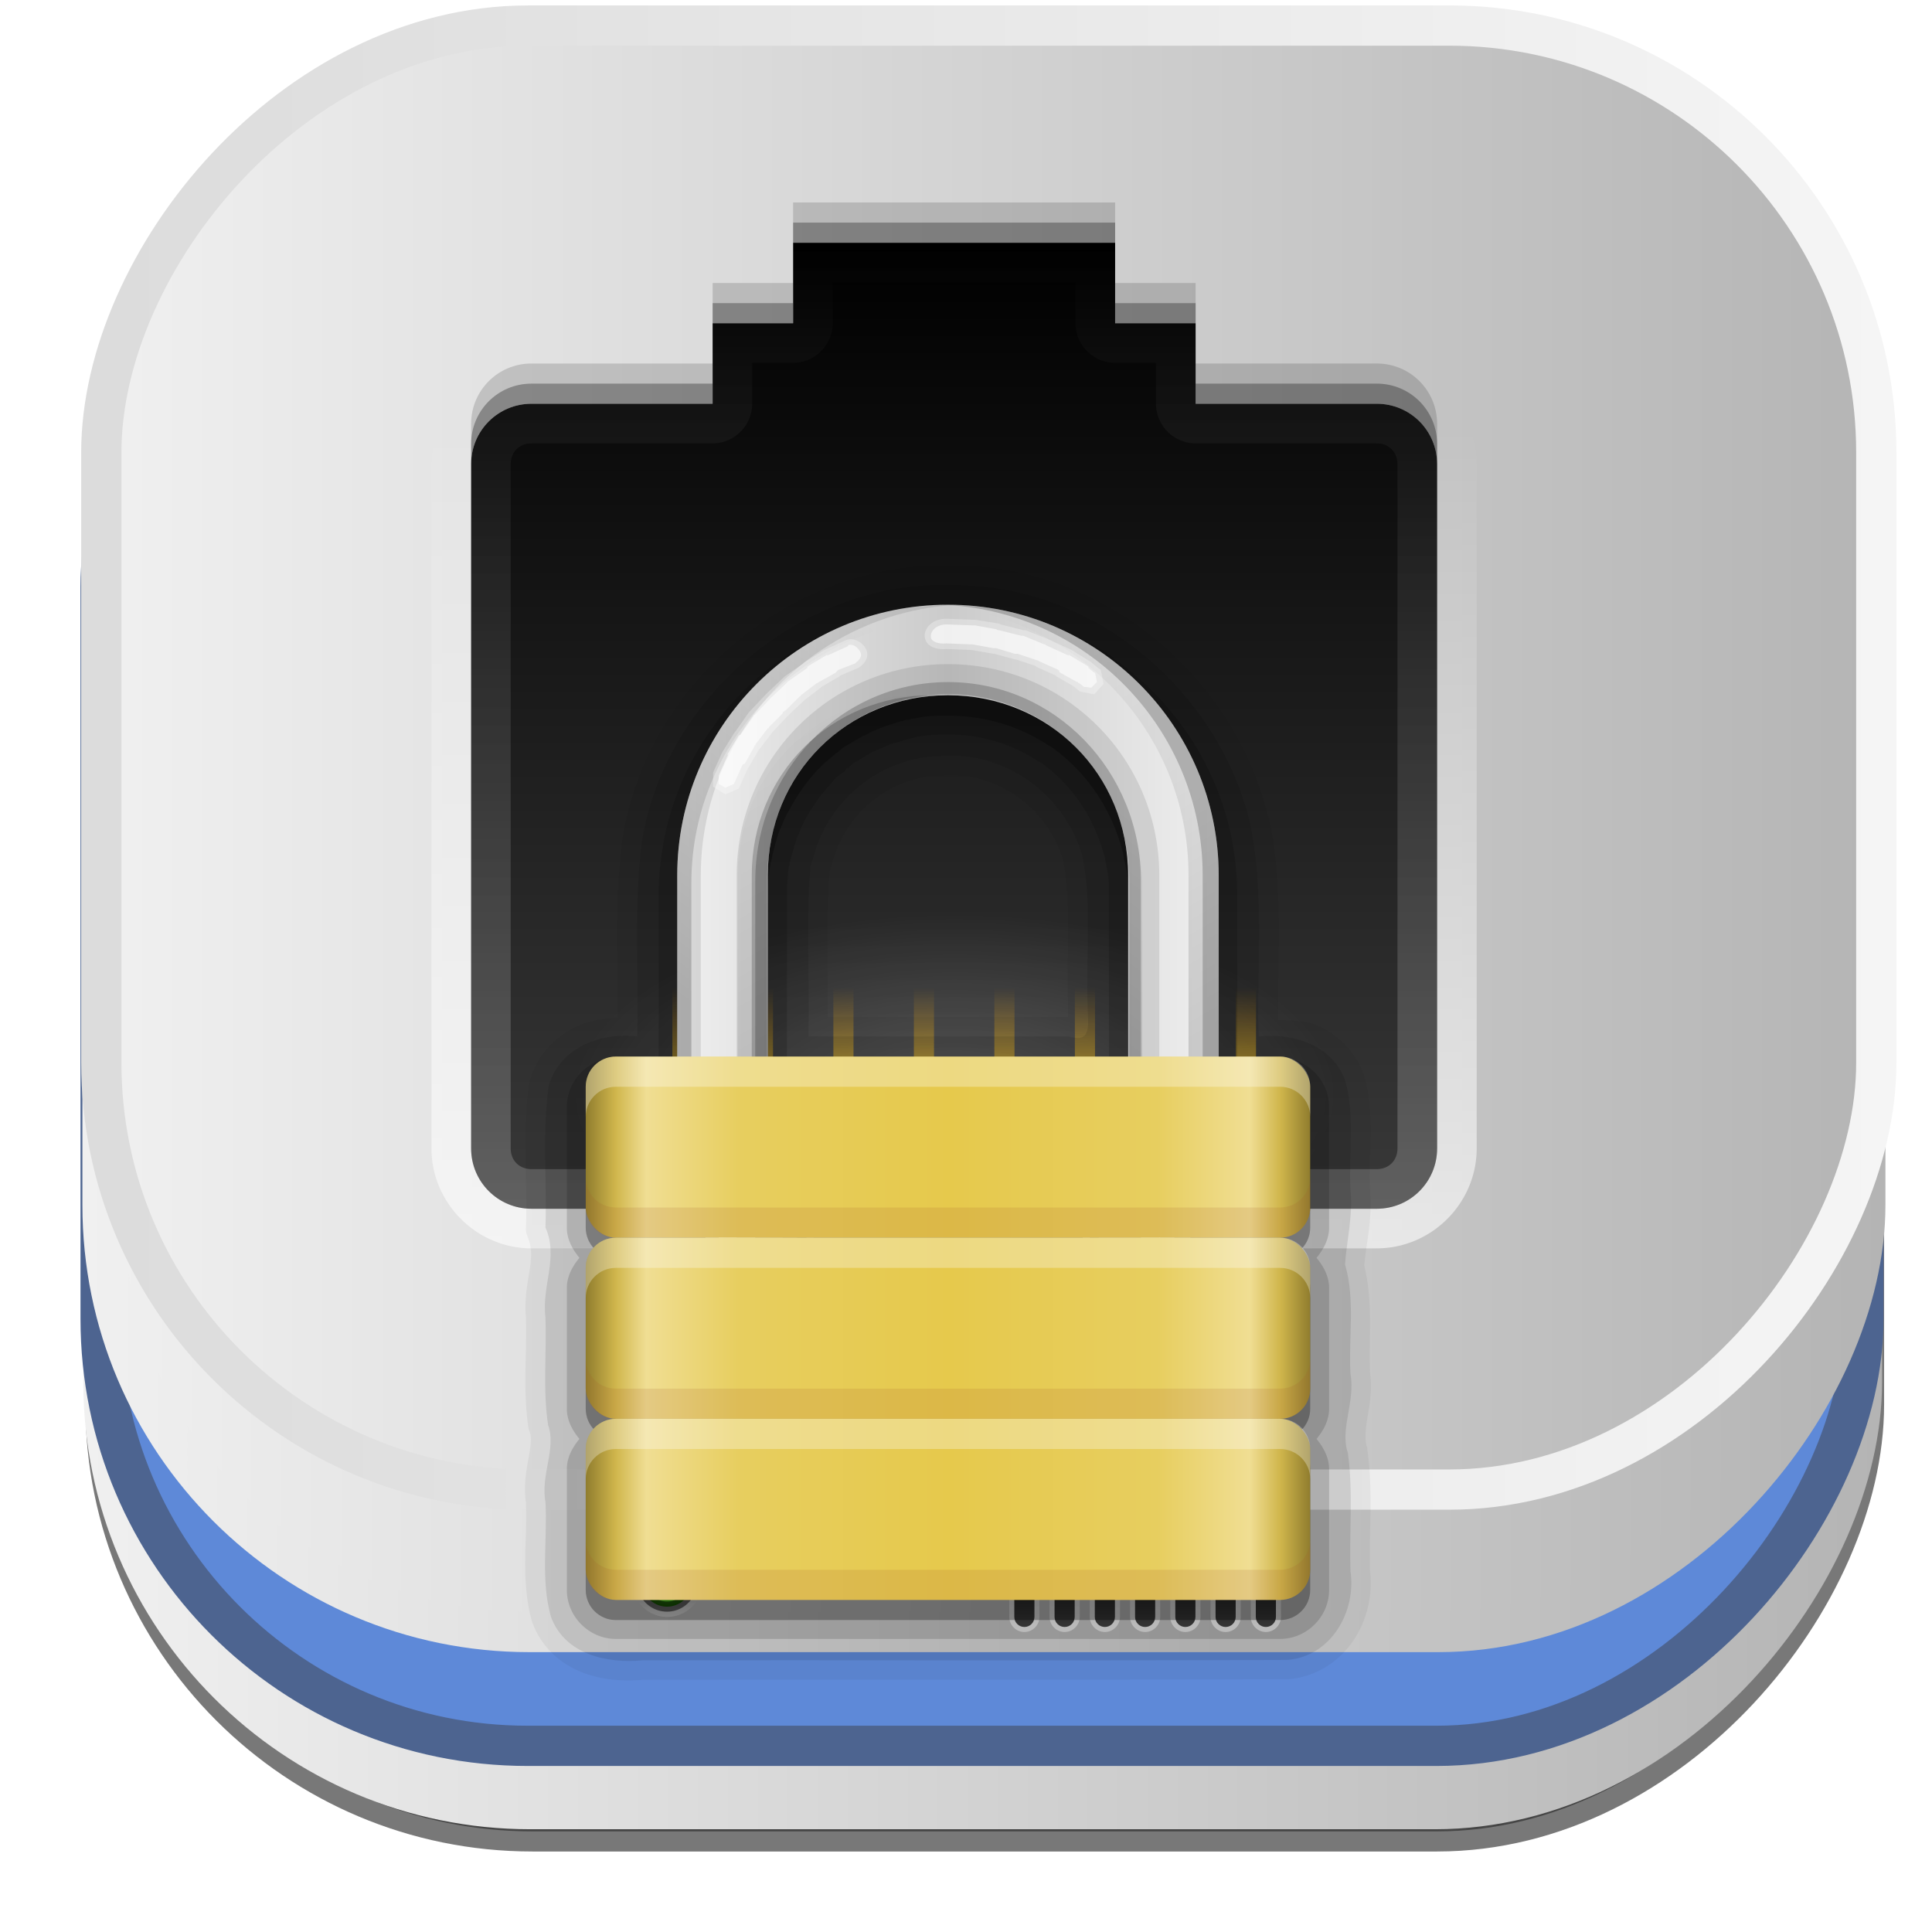 <?xml version="1.0" encoding="UTF-8" standalone="no"?>
<!-- Created with Inkscape (http://www.inkscape.org/) -->
<svg id="svg4511" xmlns:rdf="http://www.w3.org/1999/02/22-rdf-syntax-ns#" xmlns="http://www.w3.org/2000/svg" height="48px" width="48px" version="1.1" xmlns:cc="http://creativecommons.org/ns#" xmlns:xlink="http://www.w3.org/1999/xlink" xmlns:dc="http://purl.org/dc/elements/1.1/">
 <defs id="defs4513">
  <filter id="filter3174" color-interpolation-filters="sRGB">
   <feGaussianBlur id="feGaussianBlur3176" stdDeviation="1.71"/>
  </filter>
  <linearGradient id="linearGradient3254" y2="7.016" gradientUnits="userSpaceOnUse" x2="45.448" gradientTransform="matrix(1.006 0 0 .994 -175.86 -30.712)" y1="92.54" x1="45.448">
   <stop id="stop3750" offset="0"/>
   <stop id="stop3752" style="stop-opacity:.588" offset="1"/>
  </linearGradient>
  <filter id="filter3174-7" color-interpolation-filters="sRGB">
   <feGaussianBlur id="feGaussianBlur3176-58" stdDeviation="1.71"/>
  </filter>
  <linearGradient id="linearGradient8374" y2="7.016" gradientUnits="userSpaceOnUse" x2="45.448" gradientTransform="matrix(1.006 0 0 .994 108.29 -24.643)" y1="92.54" x1="45.448">
   <stop id="stop3750-50" offset="0"/>
   <stop id="stop3752-42" style="stop-opacity:.588" offset="1"/>
  </linearGradient>
  <filter id="filter3174-41" color-interpolation-filters="sRGB">
   <feGaussianBlur id="feGaussianBlur3176-9" stdDeviation="1.71"/>
  </filter>
  <linearGradient id="ButtonShadow-6" x1="45.448" gradientUnits="userSpaceOnUse" y1="92.54" gradientTransform="scale(1.006 .994)" x2="45.448" y2="7.016">
   <stop id="stop3750-9" offset="0"/>
   <stop id="stop3752-33" style="stop-opacity:.588" offset="1"/>
  </linearGradient>
  <filter id="filter3174-57" color-interpolation-filters="sRGB">
   <feGaussianBlur id="feGaussianBlur3176-42" stdDeviation="1.71"/>
  </filter>
  <filter id="filter3174-76" color-interpolation-filters="sRGB">
   <feGaussianBlur id="feGaussianBlur3176-51" stdDeviation="1.71"/>
  </filter>
  <filter id="filter3174-3" color-interpolation-filters="sRGB">
   <feGaussianBlur id="feGaussianBlur3176-47" stdDeviation="1.71"/>
  </filter>
  <filter id="filter3174-65" color-interpolation-filters="sRGB">
   <feGaussianBlur id="feGaussianBlur3176-0" stdDeviation="1.71"/>
  </filter>
  <linearGradient id="linearGradient10968" y2="7.016" gradientUnits="userSpaceOnUse" x2="45.448" gradientTransform="matrix(1.006 0 0 .994 88.061 -64.071)" y1="92.54" x1="45.448">
   <stop id="stop3750-53" offset="0"/>
   <stop id="stop3752-85" style="stop-opacity:.588" offset="1"/>
  </linearGradient>
  <filter id="filter3174-34" color-interpolation-filters="sRGB">
   <feGaussianBlur id="feGaussianBlur3176-01" stdDeviation="1.71"/>
  </filter>
  <linearGradient id="linearGradient4603" y2="7.016" gradientUnits="userSpaceOnUse" x2="45.448" gradientTransform="matrix(1.006 0 0 .994 -25.979 57.897)" y1="92.54" x1="45.448">
   <stop id="stop3750-96" offset="0"/>
   <stop id="stop3752-39" style="stop-opacity:.588" offset="1"/>
  </linearGradient>
  <filter id="filter3174-2" color-interpolation-filters="sRGB">
   <feGaussianBlur id="feGaussianBlur3176-44" stdDeviation="1.71"/>
  </filter>
  <filter id="filter4180-8" height="3.83" width="1.229" color-interpolation-filters="sRGB" y="-1.415" x="-.114">
   <feGaussianBlur id="feGaussianBlur4182-1" stdDeviation="3.537"/>
  </filter>
  <radialGradient id="radialGradient4138-7" cx="48" gradientUnits="userSpaceOnUse" cy="84" r="30" gradientTransform="matrix(1.067 0 0 .067 -3.2 77.4)">
   <stop id="stop3315-1" style="stop-color:#4dbeff" offset="0"/>
   <stop id="stop4186-5" style="stop-color:#1379ff;stop-opacity:.65" offset=".672"/>
   <stop id="stop3317-6" style="stop-color:#06f;stop-opacity:0" offset="1"/>
  </radialGradient>
  <filter id="filter3174-1" color-interpolation-filters="sRGB">
   <feGaussianBlur id="feGaussianBlur3176-512" stdDeviation="1.71"/>
  </filter>
  <filter id="filter4180-5" height="3.83" width="1.229" color-interpolation-filters="sRGB" y="-1.415" x="-.114">
   <feGaussianBlur id="feGaussianBlur4182-16" stdDeviation="3.537"/>
  </filter>
  <filter id="filter3174-10" color-interpolation-filters="sRGB">
   <feGaussianBlur id="feGaussianBlur3176-017" stdDeviation="1.71"/>
  </filter>
  <filter id="filter3174-93" color-interpolation-filters="sRGB">
   <feGaussianBlur id="feGaussianBlur3176-3" stdDeviation="1.71"/>
  </filter>
  <filter id="filter4180-7" height="3.83" width="1.229" color-interpolation-filters="sRGB" y="-1.415" x="-.114">
   <feGaussianBlur id="feGaussianBlur4182-6" stdDeviation="3.537"/>
  </filter>
  <filter id="filter3174-19" color-interpolation-filters="sRGB">
   <feGaussianBlur id="feGaussianBlur3176-19" stdDeviation="1.71"/>
  </filter>
  <linearGradient id="linearGradient3908" x1="5" gradientUnits="userSpaceOnUse" y1="64" gradientTransform="matrix(-.527 .527 -.527 -.527 123.49 79)" x2="123" y2="64">
   <stop id="stop3249" style="stop-color:#fff;stop-opacity:0" offset="0"/>
   <stop id="stop3255" style="stop-color:#ffdc4f;stop-opacity:0" offset="0.3"/>
   <stop id="stop3295" style="stop-color:#f685af;stop-opacity:.439" offset=".5"/>
   <stop id="stop3257" style="stop-color:#ffdc4f;stop-opacity:0" offset="0.7"/>
   <stop id="stop3253" style="stop-color:#fff;stop-opacity:0" offset="1"/>
  </linearGradient>
  <filter id="filter3174-31" color-interpolation-filters="sRGB">
   <feGaussianBlur id="feGaussianBlur3176-76" stdDeviation="1.71"/>
  </filter>
  <linearGradient id="linearGradient13399" x1="69.649" xlink:href="#ButtonShadow-6" gradientUnits="userSpaceOnUse" y1="89.131" gradientTransform="matrix(1.866 0 0 2.224 160.55 -78.137)" x2="69.016" y2="34.714"/>
  <filter id="filter3222" color-interpolation-filters="sRGB">
   <feGaussianBlur id="feGaussianBlur3224" stdDeviation="1.276"/>
  </filter>
  <radialGradient id="radialGradient2924" cx="59.894" gradientUnits="userSpaceOnUse" cy="61.922" r="33.714" gradientTransform="matrix(1 0 0 .838 0 10.06)">
   <stop id="stop3344" style="stop-opacity:0" offset="0"/>
   <stop id="stop3350" style="stop-opacity:0" offset="0.85"/>
   <stop id="stop2810" style="stop-opacity:.656" offset="1"/>
  </radialGradient>
  <linearGradient id="linearGradient2926" x1="26.18" gradientUnits="userSpaceOnUse" y1="61.922" x2="93.608" y2="61.922">
   <stop id="stop3332" style="stop-color:#fff;stop-opacity:.203" offset="0"/>
   <stop id="stop3334" style="stop-color:#fff;stop-opacity:.68" offset="1"/>
  </linearGradient>
  <linearGradient id="linearGradient2928" x1="25.22" gradientUnits="userSpaceOnUse" y1="61.922" x2="94.568" y2="61.922">
   <stop id="stop3364" style="stop-color:#4d4d4d" offset="0"/>
   <stop id="stop3366" style="stop-color:#fff" offset="1"/>
  </linearGradient>
  <linearGradient id="linearGradient13393" x1="73.016" gradientUnits="userSpaceOnUse" y1="89.131" gradientTransform="matrix(1.346 0 0 1.617 -24.621 -21.393)" x2="73.016" y2="34.607">
   <stop id="stop2788" style="stop-color:#d5aed1" offset="0"/>
   <stop id="stop2790" style="stop-color:#f9ecd2" offset="1"/>
  </linearGradient>
  <linearGradient id="linearGradient13390" x1="5" gradientUnits="userSpaceOnUse" y1="64" gradientTransform="matrix(.527 .527 -.527 .527 56 11.506)" x2="123" y2="64">
   <stop id="stop3235" style="stop-color:#fff;stop-opacity:0" offset="0"/>
   <stop id="stop3297" style="stop-color:#fff;stop-opacity:0" offset="0.3"/>
   <stop id="stop3241" style="stop-color:#fff" offset=".5"/>
   <stop id="stop3299" style="stop-color:#fff;stop-opacity:0" offset="0.7"/>
   <stop id="stop3237" style="stop-color:#fff;stop-opacity:0" offset="1"/>
  </linearGradient>
  <linearGradient id="linearGradient13387" x1="5" xlink:href="#linearGradient3265" gradientUnits="userSpaceOnUse" y1="64" gradientTransform="matrix(-.386 .638 -.638 -.386 121.54 62.873)" x2="123" y2="64"/>
  <linearGradient id="linearGradient3265">
   <stop id="stop3267" style="stop-color:#fff;stop-opacity:0" offset="0"/>
   <stop id="stop3269" style="stop-color:#add8e4;stop-opacity:0" offset="0.35"/>
   <stop id="stop3271" style="stop-color:#a3d2e0;stop-opacity:.451" offset=".5"/>
   <stop id="stop3273" style="stop-color:#add8e4;stop-opacity:0" offset="0.65"/>
   <stop id="stop3882" style="stop-color:#fff;stop-opacity:0" offset="1"/>
  </linearGradient>
  <linearGradient id="linearGradient13384" x1="5" xlink:href="#linearGradient3265" gradientUnits="userSpaceOnUse" y1="64" gradientTransform="matrix(-.653 .36 -.36 -.653 120.82 97.803)" x2="123" y2="64"/>
  <linearGradient id="linearGradient13921" x1="50.875" gradientUnits="userSpaceOnUse" y1="34.75" x2="50.875" y2="79.819">
   <stop id="stop13372" style="stop-color:#fff" offset="0"/>
   <stop id="stop13374" style="stop-color:#fff;stop-opacity:0" offset="1"/>
  </linearGradient>
  <linearGradient id="linearGradient12520" y2="7.016" xlink:href="#ButtonShadow-6" gradientUnits="userSpaceOnUse" x2="45.448" gradientTransform="scale(1.006 .994)" y1="92.54" x1="45.448"/>
  <filter id="filter3174-71" color-interpolation-filters="sRGB">
   <feGaussianBlur id="feGaussianBlur3176-2" stdDeviation="1.71"/>
  </filter>
  <linearGradient id="linearGradient6388" y2="61" xlink:href="#linearGradient4236-5" gradientUnits="userSpaceOnUse" y1="68" gradientTransform="matrix(.25 0 0 .5 23.635 -5.357)" x2="33" x1="33"/>
  <linearGradient id="linearGradient6386" y2="61" xlink:href="#linearGradient4236-5" gradientUnits="userSpaceOnUse" y1="68" gradientTransform="matrix(.25 0 0 .5 21.635 -5.357)" x2="33" x1="33"/>
  <linearGradient id="linearGradient6384" y2="61" xlink:href="#linearGradient4236-5" gradientUnits="userSpaceOnUse" y1="68" gradientTransform="matrix(.25 0 0 .5 19.635 -5.357)" x2="33" x1="33"/>
  <linearGradient id="linearGradient6382" y2="61" xlink:href="#linearGradient4236-5" gradientUnits="userSpaceOnUse" y1="68" gradientTransform="matrix(.25 0 0 .5 17.635 -5.357)" x2="33" x1="33"/>
  <linearGradient id="linearGradient6379" y2="61" xlink:href="#linearGradient4236-5" gradientUnits="userSpaceOnUse" y1="68" gradientTransform="matrix(.25 0 0 .5 15.635 -5.357)" x2="33" x1="33"/>
  <linearGradient id="linearGradient6377" y2="61" xlink:href="#linearGradient4236-5" gradientUnits="userSpaceOnUse" y1="68" gradientTransform="matrix(.25 0 0 .5 13.635 -5.357)" x2="33" x1="33"/>
  <linearGradient id="linearGradient6375" y2="61" xlink:href="#linearGradient4236-5" gradientUnits="userSpaceOnUse" y1="68" gradientTransform="matrix(.25 0 0 .5 11.635 -5.357)" x2="33" x1="33"/>
  <linearGradient id="linearGradient6373" y2="61" xlink:href="#linearGradient4236-5" gradientUnits="userSpaceOnUse" y1="68" gradientTransform="matrix(.25 0 0 .5 9.635 -5.357)" x2="33" x1="33"/>
  <radialGradient id="radialGradient6370" gradientUnits="userSpaceOnUse" xlink:href="#linearGradient4192-5" cx="48" cy="70" r="16" gradientTransform="matrix(.594 0 0 .281 -3.865 8.143)"/>
  <linearGradient id="linearGradient6368" y2="24" xlink:href="#linearGradient4192-5" gradientUnits="userSpaceOnUse" y1="72" gradientTransform="matrix(.5 0 0 .5 .635 -5.357)" x2="48" x1="48"/>
  <linearGradient id="linearGradient6366" y2="72" gradientUnits="userSpaceOnUse" y1="24" gradientTransform="matrix(.5 0 0 .5 .635 -5.357)" x2="48" x1="48">
   <stop id="stop4178-3" offset="0"/>
   <stop id="stop4180-5" style="stop-color:#393939" offset="1"/>
  </linearGradient>
  <linearGradient id="linearGradient6364" y2="32.988" xlink:href="#linearGradient4192-5" gradientUnits="userSpaceOnUse" y1="74" gradientTransform="matrix(.5 0 0 .5 .635 -5.357)" x2="53" x1="53"/>
  <linearGradient id="linearGradient4236-5">
   <stop id="stop4238-6" style="stop-color:#ffdf39" offset="0"/>
   <stop id="stop4240-4" style="stop-color:#eb9c00;stop-opacity:0" offset="1"/>
  </linearGradient>
  <linearGradient id="linearGradient4192-5">
   <stop id="stop4194-1" style="stop-color:#fff" offset="0"/>
   <stop id="stop4196-4" style="stop-color:#fff;stop-opacity:0" offset="1"/>
  </linearGradient>
  <filter id="filter3174-93-9" color-interpolation-filters="sRGB">
   <feGaussianBlur id="feGaussianBlur3176-3-4" stdDeviation="1.71"/>
  </filter>
  <filter id="filter3174-10-6" color-interpolation-filters="sRGB">
   <feGaussianBlur id="feGaussianBlur3176-017-1" stdDeviation="1.71"/>
  </filter>
  <filter id="filter4180-5-6" height="3.83" width="1.229" color-interpolation-filters="sRGB" y="-1.415" x="-.114">
   <feGaussianBlur id="feGaussianBlur4182-16-8" stdDeviation="3.537"/>
  </filter>
  <filter id="filter3174-1-9" color-interpolation-filters="sRGB">
   <feGaussianBlur id="feGaussianBlur3176-512-3" stdDeviation="1.71"/>
  </filter>
  <filter id="filter4180-8-0" height="3.83" width="1.229" color-interpolation-filters="sRGB" y="-1.415" x="-.114">
   <feGaussianBlur id="feGaussianBlur4182-1-9" stdDeviation="3.537"/>
  </filter>
  <linearGradient id="linearGradient4708-7" y2="88.011" gradientUnits="userSpaceOnUse" y1="80" gradientTransform="translate(-15.859 48.458)" x2="67.071" x1="67.071">
   <stop id="stop4227-5" offset="0"/>
   <stop id="stop4229-0" style="stop-color:#484848" offset="1"/>
  </linearGradient>
  <linearGradient id="linearGradient4706-3" y2="88.011" gradientUnits="userSpaceOnUse" y1="80" gradientTransform="matrix(1 0 0 -1 -15.859 216.46)" x2="67.071" x1="67.071">
   <stop id="stop3739-88-0" style="stop-color:#fff" offset="0"/>
   <stop id="stop3741-16-6" style="stop-color:#fff;stop-opacity:0" offset="1"/>
  </linearGradient>
  <radialGradient id="radialGradient4704-4" gradientUnits="userSpaceOnUse" cx="18.089" cy="85.062" r="2.089" gradientTransform="matrix(1 0 0 1.004 0 -.364)">
   <stop id="stop3368-6" style="stop-color:#c1ff97" offset="0"/>
   <stop id="stop3370-3" style="stop-color:#30c700" offset="1"/>
  </radialGradient>
  <linearGradient id="linearGradient4702-4" y2="85.062" gradientUnits="userSpaceOnUse" y1="85.062" x2="20.179" x1="16">
   <stop id="stop3378-7" style="stop-color:#767676" offset="0"/>
   <stop id="stop3380-8" style="stop-color:#fdfdfd" offset="1"/>
  </linearGradient>
  <filter id="filter3174-2-2" color-interpolation-filters="sRGB">
   <feGaussianBlur id="feGaussianBlur3176-44-8" stdDeviation="1.71"/>
  </filter>
  <filter id="filter3174-34-2" color-interpolation-filters="sRGB">
   <feGaussianBlur id="feGaussianBlur3176-01-7" stdDeviation="1.71"/>
  </filter>
  <linearGradient id="linearGradient11150" y2="-19.535" gradientUnits="userSpaceOnUse" y1="-19.535" x2="47.046" x1="2.755">
   <stop id="stop3599-9" style="stop-color:#dcdcdc" offset="0"/>
   <stop id="stop3601-0" style="stop-color:#f5f5f5" offset="1"/>
  </linearGradient>
  <linearGradient id="linearGradient11142" y2="-23.714" xlink:href="#linearGradient4327-0-52-3" gradientUnits="userSpaceOnUse" y1="-23.714" x2="46.689" x1="2"/>
  <linearGradient id="linearGradient11134" y2="-21.458" xlink:href="#linearGradient4327-0-52-3" gradientUnits="userSpaceOnUse" y1="-21.458" x2="46.773" x1="1.977"/>
  <linearGradient id="linearGradient11109" y2="-23.714" xlink:href="#linearGradient4327-0-52-3" gradientUnits="userSpaceOnUse" x2="46.689" gradientTransform="translate(.357 .623)" y1="-23.714" x1="2"/>
  <linearGradient id="linearGradient4327-0-52-3">
   <stop id="stop4329-1-2-6" style="stop-color:#f0f0f0" offset="0"/>
   <stop id="stop4331-2-89-5" style="stop-color:#b4b4b4" offset="1"/>
  </linearGradient>
  <linearGradient id="linearGradient11086" y2="-24.286" gradientUnits="userSpaceOnUse" y1="-24.286" gradientTransform="translate(.4)" x2="46.327" x1="1.53">
   <stop id="stop3226-6" style="stop-color:#4d6490" offset="0"/>
   <stop id="stop3228-7" style="stop-color:#4d6490" offset="1"/>
  </linearGradient>
  <linearGradient id="linearGradient11061" y2="-23.714" gradientUnits="userSpaceOnUse" x2="46.689" gradientTransform="translate(.037 -2.714)" y1="-23.714" x1="2">
   <stop id="stop4629-5" style="stop-color:#5e89d8" offset="0"/>
   <stop id="stop4633-9" style="stop-color:#5e89d8" offset="1"/>
  </linearGradient>
  <linearGradient id="linearGradient11027" y2="-23.714" xlink:href="#linearGradient4327-0-52-3" gradientUnits="userSpaceOnUse" x2="46.689" gradientTransform="translate(.084 .114)" y1="-23.714" x1="2"/>
  <linearGradient id="linearGradient10848" y2="-23.714" gradientUnits="userSpaceOnUse" y1="-23.714" x2="46.689" x1="2">
   <stop id="stop4329-2" style="stop-color:#f0f0f0" offset="0"/>
   <stop id="stop4331-88" style="stop-color:#b4b4b4" offset="1"/>
  </linearGradient>
  <filter id="filter3174-65-0" color-interpolation-filters="sRGB">
   <feGaussianBlur id="feGaussianBlur3176-0-0" stdDeviation="1.71"/>
  </filter>
  <filter id="filter3174-3-7" color-interpolation-filters="sRGB">
   <feGaussianBlur id="feGaussianBlur3176-47-7" stdDeviation="1.71"/>
  </filter>
  <filter id="filter3174-76-6" color-interpolation-filters="sRGB">
   <feGaussianBlur id="feGaussianBlur3176-51-7" stdDeviation="1.71"/>
  </filter>
  <filter id="filter3174-57-8" color-interpolation-filters="sRGB">
   <feGaussianBlur id="feGaussianBlur3176-42-9" stdDeviation="1.71"/>
  </filter>
  <filter id="filter3174-41-1" color-interpolation-filters="sRGB">
   <feGaussianBlur id="feGaussianBlur3176-9-9" stdDeviation="1.71"/>
  </filter>
  <filter id="filter3174-7-7" color-interpolation-filters="sRGB">
   <feGaussianBlur id="feGaussianBlur3176-58-9" stdDeviation="1.71"/>
  </filter>
  <filter id="filter3174-33" color-interpolation-filters="sRGB">
   <feGaussianBlur id="feGaussianBlur3176-6" stdDeviation="1.71"/>
  </filter>
  <linearGradient id="linearGradient3956-2">
   <stop id="stop3958" style="stop-color:#e6c94c" offset="0"/>
   <stop id="stop3966-0" style="stop-color:#e7ce5f" offset=".578"/>
   <stop id="stop3960-1" style="stop-color:#f0de93" offset=".833"/>
   <stop id="stop3962-1" style="stop-color:#d0b64c" offset=".917"/>
   <stop id="stop3964-25" style="stop-color:#907d2e" offset="1"/>
  </linearGradient>
  <filter id="filter4123" height="1.288" width="1.288" color-interpolation-filters="sRGB" y="-0.144" x="-0.144">
   <feGaussianBlur id="feGaussianBlur4125" stdDeviation="3.96"/>
  </filter>
  <linearGradient id="linearGradient2885-3" x1="48" gradientUnits="userSpaceOnUse" y1="20.221" x2="48" y2="138.66">
   <stop id="stop3739-73-7" style="stop-color:#fff" offset="0"/>
   <stop id="stop3741-6-5" style="stop-color:#fff;stop-opacity:0" offset="1"/>
  </linearGradient>
  <clipPath id="clipPath3613-4">
   <rect id="rect3615-09" style="fill:#fff" rx="6" ry="6" height="84" width="84" y="6" x="6"/>
  </clipPath>
  <filter id="filter3174-418" color-interpolation-filters="sRGB">
   <feGaussianBlur id="feGaussianBlur3176-04" stdDeviation="1.71"/>
  </filter>
  <linearGradient id="linearGradient14792" y2="36" spreadMethod="reflect" gradientUnits="userSpaceOnUse" x2="56.969" gradientTransform="matrix(1.5,0,0,1.5,-24,-14)" y1="36" x1="48">
   <stop id="stop3979" style="stop-color:#cbcbcb" offset="0"/>
   <stop id="stop3981" style="stop-color:#efefef" offset="1"/>
  </linearGradient>
  <linearGradient id="linearGradient14794" y2="24.975" gradientUnits="userSpaceOnUse" x2="47.23" gradientTransform="matrix(1.5,0,0,1.5,-24,-14)" y1="35.984" x1="39.031">
   <stop id="stop4007" offset="0"/>
   <stop id="stop4009" style="stop-opacity:0" offset="1"/>
  </linearGradient>
  <linearGradient id="linearGradient14796" y2="23.479" gradientUnits="userSpaceOnUse" x2="48.758" gradientTransform="matrix(1.5,0,0,1.5,-24,-14)" y1="37.282" x1="56.728">
   <stop id="stop4035" offset="0"/>
   <stop id="stop4037" style="stop-opacity:0" offset="1"/>
  </linearGradient>
  <linearGradient id="linearGradient14798" y2="41" xlink:href="#linearGradient3956-2" spreadMethod="reflect" gradientUnits="userSpaceOnUse" x2="60" gradientTransform="matrix(1.5,0,0,1.5,-24,-14)" y1="41" x1="48"/>
  <linearGradient id="linearGradient14800" y2="41" xlink:href="#linearGradient3956-2" spreadMethod="reflect" gradientUnits="userSpaceOnUse" x2="60" gradientTransform="matrix(1.5,0,0,1.5,-24,-5)" y1="41" x1="48"/>
  <linearGradient id="linearGradient14802" y2="41" xlink:href="#linearGradient3956-2" spreadMethod="reflect" gradientUnits="userSpaceOnUse" x2="60" gradientTransform="matrix(1.5,0,0,1.5,-24,4)" y1="41" x1="48"/>
 </defs>
 <g id="layer1">
  <rect id="rect3745" style="opacity:.9;filter:url(#filter3174);display:none;fill:url(#linearGradient3254)" rx="6" ry="6" height="85" width="86" y="-23.712" x="-170.86"/>
  <rect id="rect3745-1" style="opacity:.9;filter:url(#filter3174-7);display:none;fill:url(#linearGradient8374)" rx="6" ry="6" height="85" width="86" y="-17.643" x="113.29"/>
  <g id="layer2" style="display:none" transform="translate(-111.44 -124.36)">
   <rect id="rect3745-9" style="opacity:.9;filter:url(#filter3174-41);fill:url(#ButtonShadow-6)" rx="6" ry="6" height="85" width="86" y="7" x="5"/>
  </g>
  <g id="layer2-7" style="display:none" transform="translate(-218.05 -238.16)">
   <rect id="rect3745-2" style="opacity:.9;filter:url(#filter3174-57);fill:url(#ButtonShadow-6)" rx="6" ry="6" height="85" width="86" y="7" x="5"/>
  </g>
  <g id="layer2-1" style="display:none" transform="translate(-106.2 -48.076)">
   <path id="rect3745-24" style="opacity:.9;filter:url(#filter3174-76);fill:url(#ButtonShadow-6)" d="m11 7c-3.324 0-6 2.676-6 6v73c0 3.324 2.676 6 6 6h74c3.324 0 6-2.676 6-6v-73c0-3.324-2.676-6-6-6h-5v2.5c1.47 0.741 2.5 2.242 2.5 4 0 2.484-2.016 4.5-4.5 4.5s-4.5-2.016-4.5-4.5c0-1.758 1.03-3.259 2.5-4v-2.5h-8v2.5c1.47 0.741 2.5 2.242 2.5 4 0 2.484-2.016 4.5-4.5 4.5s-4.5-2.016-4.5-4.5c0-1.758 1.03-3.259 2.5-4v-2.5h-8v2.5c1.47 0.741 2.5 2.242 2.5 4 0 2.484-2.016 4.5-4.5 4.5s-4.5-2.016-4.5-4.5c0-1.758 1.03-3.259 2.5-4v-2.5h-8v2.5c1.47 0.741 2.5 2.242 2.5 4 0 2.484-2.016 4.5-4.5 4.5s-4.5-2.016-4.5-4.5c0-1.758 1.03-3.259 2.5-4v-2.5h-8v2.5c1.47 0.741 2.5 2.242 2.5 4 0 2.484-2.016 4.5-4.5 4.5s-4.5-2.016-4.5-4.5c0-1.758 1.03-3.259 2.5-4v-2.5h-8v2.5c1.47 0.741 2.5 2.242 2.5 4 0 2.484-2.016 4.5-4.5 4.5s-4.5-2.016-4.5-4.5c0-1.758 1.03-3.259 2.5-4v-2.5h-5z"/>
  </g>
  <g id="layer2-0" style="display:none" transform="translate(28.835 -121.51)">
   <rect id="rect3745-5" style="opacity:.9;filter:url(#filter3174-3);fill:url(#ButtonShadow-6)" rx="6" ry="6" height="85" width="86" y="7" x="5"/>
  </g>
  <rect id="rect3745-19" style="opacity:.9;filter:url(#filter3174-65);display:none;fill:url(#linearGradient10968)" rx="6" ry="6" height="85" width="86" y="-57.071" x="93.061"/>
  <rect id="rect3745-51" style="opacity:.9;filter:url(#filter3174-34);display:none;fill:url(#linearGradient4603)" rx="6" ry="6" height="85" width="86" y="64.897" x="-20.979"/>
  <g id="layer2-3" style="display:none" transform="translate(-13.859 48.458)">
   <rect id="rect3745-7" style="opacity:.9;filter:url(#filter3174-2);fill:url(#ButtonShadow-6)" rx="6" ry="6" height="85" width="86" y="7" x="5"/>
  </g>
  <g id="layer2-75" style="display:none" transform="translate(-10.286 84.214)">
   <rect id="rect3745-20" style="opacity:.9;filter:url(#filter3174-1);fill:url(#ButtonShadow-6)" rx="6" ry="6" height="85" width="86" y="7" x="5"/>
  </g>
  <g id="layer5-3" style="display:none" transform="translate(-10.286 84.214)">
   <rect id="rect3323" style="opacity:.6;filter:url(#filter4180-8);display:inline;fill:#06f" rx="6.744" ry="6" height="6" width="74.179" y="80" x="10.911"/>
   <rect id="rect3311" style="fill:url(#radialGradient4138-7);display:inline" rx="5.818" ry="4" height="4" width="64" y="81" x="16"/>
  </g>
  <g id="layer2-37" style="display:none" transform="translate(22.857 122.64)">
   <rect id="rect3745-6" style="opacity:.9;filter:url(#filter3174-10);fill:url(#ButtonShadow-6)" rx="6" ry="6" height="85" width="86" y="7" x="5"/>
  </g>
  <g id="layer5-2" style="display:none" transform="translate(22.857 122.64)">
   <rect id="rect3323-7" style="opacity:.6;filter:url(#filter4180-5);display:inline;fill:#06f" rx="6.744" ry="6" height="6" width="74.179" y="80" x="10.911"/>
   <rect id="rect3311-0" style="fill:url(#radialGradient4138-7);display:inline" rx="5.818" ry="4" height="4" width="64" y="81" x="16"/>
  </g>
  <g id="layer2-17" style="display:none" transform="translate(15.342 112.14)">
   <rect id="rect3745-4" style="opacity:.9;filter:url(#filter3174-93);fill:url(#ButtonShadow-6)" rx="6" ry="6" height="85" width="86" y="7" x="5"/>
  </g>
  <g id="layer2-19" style="display:none" transform="translate(119.69 80.928)">
   <rect id="rect3745-72" style="opacity:.9;filter:url(#filter3174-19);fill:url(#ButtonShadow-6)" rx="6" ry="6" height="85" width="86" y="7" x="5"/>
  </g>
  <g id="layer5-4" style="display:none" transform="translate(119.69 80.928)">
   <rect id="rect3323-5" style="opacity:.6;filter:url(#filter4180-7);display:inline;fill:#06f" rx="6.744" ry="6" height="6" width="74.179" y="80" x="10.911"/>
   <rect id="rect3311-1" style="fill:url(#radialGradient4138-7);display:inline" rx="5.818" ry="4" height="4" width="64" y="81" x="16"/>
  </g>
  <g id="layer2-4" style="display:none" transform="translate(194.03 83.353)">
   <rect id="rect3745-3" style="opacity:.9;filter:url(#filter3174-31);fill:url(#linearGradient12520)" rx="6" ry="6" height="85" width="86" y="7" x="5"/>
  </g>
  <g id="layer5-02" style="display:none" transform="translate(194.03 83.353)">
   <g id="g3836" style="display:inline" transform="matrix(.707 0 0 .707 23.398 -22.712)">
    <path id="path3185" style="opacity:.6;fill-rule:evenodd;filter:url(#filter3222);display:inline;fill:url(#linearGradient13399)" transform="matrix(.742 0 0 .756 -146.02 35.217)" d="m272.33-0.949c-33.672 0-61 27.104-61 60.5s27.328 60.5 61 60.5 61-27.104 61-60.5-27.328-60.5-61-60.5zm0 40c11.316-0 20.5 9.184 20.5 20.5s-9.184 20.5-20.5 20.5-20.5-9.184-20.5-20.5 9.184-20.5 20.5-20.5z"/>
    <path id="path3307" style="opacity:.3;fill:#fff;display:inline;fill-rule:evenodd" d="m56 58.416c-11.216 0-20.321 9.105-20.321 20.321s9.105 20.321 20.321 20.321 20.321-9.105 20.321-20.321-9.105-20.321-20.321-20.321zm0 14.355c3.293 0 5.966 2.673 5.966 5.966 0 3.293-2.673 5.966-5.966 5.966-3.293 0-5.966-2.673-5.966-5.966 0-3.293 2.673-5.966 5.966-5.966z"/>
    <path id="path3328" style="opacity:.5;fill-rule:evenodd;stroke:url(#linearGradient2926);stroke-linecap:round;stroke-width:3.427;display:inline;fill:url(#radialGradient2924)" transform="matrix(0 .376 -.452 0 84.002 56.19)" d="m92.58 61.922a32.686 27.208 0 1 1 -65.371 0 32.686 27.208 0 1 1 65.371 0z"/>
    <path id="path3352" style="opacity:.6;stroke:url(#linearGradient2928);stroke-linecap:round;stroke-width:7.54;display:inline;fill:none" transform="matrix(0 .171 -.206 0 68.728 68.488)" d="m92.58 61.922a32.686 27.208 0 1 1 -65.371 0 32.686 27.208 0 1 1 65.371 0z"/>
    <path id="path3170" style="fill:url(#linearGradient13393);display:inline;fill-rule:evenodd" d="m56 34.74c-24.286 0-43.997 19.711-43.997 43.997s19.711 43.997 43.997 43.997 43.997-19.711 43.997-43.997-19.711-43.997-43.997-43.997zm0 28.337c8.644-0 15.66 7.016 15.66 15.66 0 8.644-7.016 15.66-15.66 15.66-8.644-0-15.66-7.016-15.66-15.66 0-8.644 7.016-15.66 15.66-15.66z"/>
    <path id="path3230" style="opacity:.6;fill:url(#linearGradient13390);display:inline;fill-rule:evenodd" d="m87.11 47.89c-17.173-17.173-45.048-17.173-62.221 0s-17.173 45.048-0 62.221 45.048 17.173 62.221 0 17.173-45.048 0-62.221zm-20.037 20.037c6.112 6.112 6.112 16.034-0 22.146-6.112 6.112-16.034 6.112-22.146 0-6.112-6.112-6.112-16.034 0-22.146 6.112-6.112 16.034-6.112 22.146 0z"/>
    <path id="path3259" style="opacity:.6;fill:url(#linearGradient13387);display:inline;fill-rule:evenodd" d="m93.643 101.78c12.567-20.783 5.912-47.85-14.867-60.423-20.779-12.572-47.846-5.912-60.419 14.867-12.572 20.779-5.912 47.846 14.867 60.416 20.779 12.58 47.846 5.91 60.419-14.86zm-24.245-14.673c-4.475 7.396-14.109 9.766-21.505 5.292-7.396-4.475-9.766-14.109-5.292-21.505 4.475-7.396 14.109-9.766 21.505-5.292 7.396 4.475 9.766 14.109 5.292 21.505z"/>
    <path id="path3231" style="opacity:.6;fill:url(#linearGradient13384);display:inline;fill-rule:evenodd" d="m77.212 117.55c21.277-11.71 29.038-38.484 17.334-59.762-11.709-21.277-38.48-29.043-59.758-17.334-21.277 11.709-29.043 38.48-17.334 59.756 11.709 21.277 38.48 29.043 59.757 17.334zm-13.662-24.83c-7.573 4.167-17.102 1.403-21.27-6.17-4.167-7.573-1.403-17.102 6.17-21.27 7.573-4.168 17.102-1.403 21.27 6.17 4.168 7.573 1.403 17.102-6.17 21.27z"/>
    <path id="path3243" style="fill:url(#linearGradient3908);display:inline;fill-rule:evenodd" d="m87.11 110.11c17.173-17.173 17.173-45.048 0-62.221s-45.048-17.173-62.221 0-17.173 45.048-0 62.221 45.048 17.173 62.221 0zm-20.037-20.037c-6.112 6.112-16.034 6.112-22.146-0-6.112-6.112-6.112-16.034 0-22.146 6.112-6.112 16.034-6.112 22.146 0 6.112 6.112 6.112 16.034 0 22.146z"/>
    <path id="path3304" style="opacity:.15;stroke:#000;stroke-linecap:round;stroke-width:9.048;display:inline;fill:none" transform="matrix(.57 0 0 .685 21.839 36.309)" d="m92.58 61.922a32.686 27.208 0 1 1 -65.371 0 32.686 27.208 0 1 1 65.371 0z"/>
    <path id="path13401" style="opacity:.8;fill:url(#linearGradient13921);display:inline;fill-rule:evenodd" d="m56 34.75c-24.286-0-44 19.714-44 44 0 21.988 16.168 40.214 37.25 43.469-20.527-3.25-36.25-21.07-36.25-42.501 0-23.736 19.264-43 43-43s43 19.264 43 43c0 21.435-15.723 39.253-36.25 42.5 21.082-3.26 37.25-21.48 37.25-43.47-0-24.286-19.714-44-44-44zm-14.312 50.312c2.17 5.816 7.744 9.969 14.312 9.969 6.569 0 12.143-4.153 14.312-9.969-2.433 5.495-7.92 9.344-14.312 9.344-6.392 0-11.88-3.849-14.312-9.344z"/>
   </g>
  </g>
  <g id="layer2-32" style="display:none" transform="matrix(.5 0 0 .5 10.072 53.047)">
   <rect id="rect3745-97" style="opacity:.9;filter:url(#filter3174-71);fill:url(#ButtonShadow-6)" rx="6" ry="6" height="85" width="86" y="7" x="5"/>
  </g>
  <g id="layer1-3" transform="translate(0.07 -0.612)">
   <rect id="rect810-9" ry="10.607" style="opacity:.53;stroke:#000;fill:#333" transform="scale(1,-1)" height="43.689" width="43.689" y="-46.112" x="2.551"/>
   <rect id="rect810" ry="10.607" style="stroke:url(#linearGradient11142);fill:url(#linearGradient10848)" transform="scale(1,-1)" height="43.689" width="43.689" y="-45.559" x="2.5"/>
   <rect id="rect3745-8" style="opacity:.9;filter:url(#filter3174-33);display:none;fill:url(#linearGradient3254)" rx="6" ry="6" height="85" width="86" y="-23.712" x="-170.86"/>
   <rect id="rect3745-1-9" style="opacity:.9;filter:url(#filter3174-7-7);display:none;fill:url(#linearGradient8374)" rx="6" ry="6" height="85" width="86" y="-17.643" x="113.29"/>
   <g id="layer2-2" style="display:none" transform="translate(-111.44 -124.36)">
    <rect id="rect3745-9-0" style="opacity:.9;filter:url(#filter3174-41-1);fill:url(#ButtonShadow-6)" rx="6" ry="6" height="85" width="86" y="7" x="5"/>
   </g>
   <g id="layer2-7-2" style="display:none" transform="translate(-218.05 -238.16)">
    <rect id="rect3745-2-1" style="opacity:.9;filter:url(#filter3174-57-8);fill:url(#ButtonShadow-6)" rx="6" ry="6" height="85" width="86" y="7" x="5"/>
   </g>
   <g id="layer2-1-4" style="display:none" transform="translate(-106.2 -48.076)">
    <path id="rect3745-24-5" style="opacity:.9;filter:url(#filter3174-76-6);fill:url(#ButtonShadow-6)" d="m11 7c-3.324 0-6 2.676-6 6v73c0 3.324 2.676 6 6 6h74c3.324 0 6-2.676 6-6v-73c0-3.324-2.676-6-6-6h-5v2.5c1.47 0.741 2.5 2.242 2.5 4 0 2.484-2.016 4.5-4.5 4.5s-4.5-2.016-4.5-4.5c0-1.758 1.03-3.259 2.5-4v-2.5h-8v2.5c1.47 0.741 2.5 2.242 2.5 4 0 2.484-2.016 4.5-4.5 4.5s-4.5-2.016-4.5-4.5c0-1.758 1.03-3.259 2.5-4v-2.5h-8v2.5c1.47 0.741 2.5 2.242 2.5 4 0 2.484-2.016 4.5-4.5 4.5s-4.5-2.016-4.5-4.5c0-1.758 1.03-3.259 2.5-4v-2.5h-8v2.5c1.47 0.741 2.5 2.242 2.5 4 0 2.484-2.016 4.5-4.5 4.5s-4.5-2.016-4.5-4.5c0-1.758 1.03-3.259 2.5-4v-2.5h-8v2.5c1.47 0.741 2.5 2.242 2.5 4 0 2.484-2.016 4.5-4.5 4.5s-4.5-2.016-4.5-4.5c0-1.758 1.03-3.259 2.5-4v-2.5h-8v2.5c1.47 0.741 2.5 2.242 2.5 4 0 2.484-2.016 4.5-4.5 4.5s-4.5-2.016-4.5-4.5c0-1.758 1.03-3.259 2.5-4v-2.5h-5z"/>
   </g>
   <g id="layer2-0-1" style="display:none" transform="translate(28.835 -121.51)">
    <rect id="rect3745-5-5" style="opacity:.9;filter:url(#filter3174-3-7);fill:url(#ButtonShadow-6)" rx="6" ry="6" height="85" width="86" y="7" x="5"/>
   </g>
   <rect id="rect3745-19-1" style="opacity:.9;filter:url(#filter3174-65-0);display:none;fill:url(#linearGradient10968)" rx="6" ry="6" height="85" width="86" y="-57.071" x="93.061"/>
   <rect id="rect810-4-0" ry="10.607" style="stroke:url(#linearGradient11086);fill:url(#linearGradient11061)" transform="scale(1,-1)" height="39.403" width="43.796" y="-43.987" x="2.43"/>
   <rect id="rect810-4" ry="10.607" style="stroke:url(#linearGradient11134);fill:url(#linearGradient11027)" transform="scale(1,-1)" height="39.403" width="43.796" y="-41.159" x="2.477"/>
   <rect id="rect810-4-8" ry="10.607" style="stroke:url(#linearGradient11150);fill:url(#linearGradient11109)" transform="scale(1,-1)" height="36.373" width="44.099" y="-37.62" x="2.447"/>
   <rect id="rect3745-51-1" style="opacity:.9;filter:url(#filter3174-34-2);display:none;fill:url(#linearGradient4603)" rx="6" ry="6" height="85" width="86" y="64.897" x="-20.979"/>
   <g id="layer2-3-4" style="display:none" transform="translate(-13.859 48.458)">
    <rect id="rect3745-7-1" style="opacity:.9;filter:url(#filter3174-2-2);fill:url(#ButtonShadow-6)" rx="6" ry="6" height="85" width="86" y="7" x="5"/>
   </g>
   <g id="g4674" transform="matrix(.25 0 0 .25 15.095 6.919)">
    <g id="g3318" transform="translate(-13.859 48.458)">
     <path id="path3374" d="m20.179 85.062a2.089 2.098 0 1 1 -4.179 0 2.089 2.098 0 1 1 4.179 0z" style="fill:url(#linearGradient4702-4)" transform="matrix(0 1.671 1.664 0 -122.04 53.283)"/>
     <path id="path3364" d="m20.179 85.062a2.089 2.098 0 1 1 -4.179 0 2.089 2.098 0 1 1 4.179 0z" style="stroke-opacity:.532;stroke:#000;stroke-linecap:square;stroke-width:.841;fill:url(#radialGradient4704-4)" transform="matrix(1.192 0 0 1.187 -2.077 -17.48)"/>
    </g>
    <path id="path4237" style="fill:url(#linearGradient4706-3)" d="m41.141 136.96c-0.818 0-1.5-0.682-1.5-1.5v-6c0-0.818 0.682-1.5 1.5-1.5s1.5 0.682 1.5 1.5v6c0 0.818-0.682 1.5-1.5 1.5zm4 0c-0.818 0-1.5-0.682-1.5-1.5v-6c0-0.818 0.682-1.5 1.5-1.5s1.5 0.682 1.5 1.5v6c0 0.818-0.682 1.5-1.5 1.5zm4 0c-0.818 0-1.5-0.682-1.5-1.5v-6c0-0.818 0.682-1.5 1.5-1.5s1.5 0.682 1.5 1.5v6c0 0.818-0.682 1.5-1.5 1.5zm4 0c-0.818 0-1.5-0.682-1.5-1.5v-6c0-0.818 0.682-1.5 1.5-1.5s1.5 0.682 1.5 1.5v6c0 0.818-0.682 1.5-1.5 1.5zm4 0c-0.818 0-1.5-0.682-1.5-1.5v-6c0-0.818 0.682-1.5 1.5-1.5s1.5 0.682 1.5 1.5v6c0 0.818-0.682 1.5-1.5 1.5zm4 0c-0.818 0-1.5-0.682-1.5-1.5v-6c0-0.818 0.682-1.5 1.5-1.5s1.5 0.682 1.5 1.5v6c0 0.818-0.682 1.5-1.5 1.5zm4 0c-0.818 0-1.5-0.682-1.5-1.5v-6c0-0.818 0.682-1.5 1.5-1.5s1.5 0.682 1.5 1.5v6c0 0.818-0.682 1.5-1.5 1.5z"/>
    <path id="rect4210" d="m41.141 128.46c-0.554 0-1 0.446-1 1v6c0 0.554 0.446 1 1 1s1-0.446 1-1v-6c0-0.554-0.446-1-1-1zm4 0c-0.554 0-1 0.446-1 1v6c0 0.554 0.446 1 1 1s1-0.446 1-1v-6c0-0.554-0.446-1-1-1zm4 0c-0.554 0-1 0.446-1 1v6c0 0.554 0.446 1 1 1s1-0.446 1-1v-6c0-0.554-0.446-1-1-1zm4 0c-0.554 0-1 0.446-1 1v6c0 0.554 0.446 1 1 1s1-0.446 1-1v-6c0-0.554-0.446-1-1-1zm4 0c-0.554 0-1 0.446-1 1v6c0 0.554 0.446 1 1 1s1-0.446 1-1v-6c0-0.554-0.446-1-1-1zm4 0c-0.554 0-1 0.446-1 1v6c0 0.554 0.446 1 1 1s1-0.446 1-1v-6c0-0.554-0.446-1-1-1zm4 0c-0.554 0-1 0.446-1 1v6c0 0.554 0.446 1 1 1s1-0.446 1-1v-6c0-0.554-0.446-1-1-1z" style="fill:url(#linearGradient4708-7)"/>
   </g>
   <g id="layer2-75-1" style="display:none" transform="translate(-10.286 84.214)">
    <rect id="rect3745-20-4" style="opacity:.9;filter:url(#filter3174-1-9);fill:url(#ButtonShadow-6)" rx="6" ry="6" height="85" width="86" y="7" x="5"/>
   </g>
   <g id="layer5-3-9" style="display:none" transform="translate(-10.286 84.214)">
    <rect id="rect3323-8" style="opacity:.6;filter:url(#filter4180-8-0);display:inline;fill:#06f" rx="6.744" ry="6" height="6" width="74.179" y="80" x="10.911"/>
    <rect id="rect3311-5" style="fill:url(#radialGradient4138-7);display:inline" rx="5.818" ry="4" height="4" width="64" y="81" x="16"/>
   </g>
   <g id="layer2-37-3" style="display:none" transform="translate(22.857 122.64)">
    <rect id="rect3745-6-5" style="opacity:.9;filter:url(#filter3174-10-6);fill:url(#ButtonShadow-6)" rx="6" ry="6" height="85" width="86" y="7" x="5"/>
   </g>
   <g id="layer5-2-4" style="display:none" transform="translate(22.857 122.64)">
    <rect id="rect3323-7-9" style="opacity:.6;filter:url(#filter4180-5-6);display:inline;fill:#06f" rx="6.744" ry="6" height="6" width="74.179" y="80" x="10.911"/>
    <rect id="rect3311-0-9" style="fill:url(#radialGradient4138-7);display:inline" rx="5.818" ry="4" height="4" width="64" y="81" x="16"/>
   </g>
   <g id="layer2-17-9" style="display:none" transform="translate(15.342 112.14)">
    <rect id="rect3745-4-5" style="opacity:.9;filter:url(#filter3174-93-9);fill:url(#ButtonShadow-6)" rx="6" ry="6" height="85" width="86" y="7" x="5"/>
   </g>
   <g id="g6347" transform="translate(-1)">
    <path id="path4188" style="opacity:.6;color:#000000;fill:url(#linearGradient6364)" d="m20.541 5.659a0.992 0.992 0 0 0 -0.891 0.984v1.016h-1.016a0.992 0.992 0 0 0 -0.984 0.984v1.016h-3.516c-1.363 0-2.484 1.121-2.484 2.484v17c0 1.363 1.121 2.484 2.484 2.484h21c1.363 0 2.484-1.121 2.484-2.484v-17c0-1.363-1.121-2.484-2.484-2.484h-3.516v-1.016a0.992 0.992 0 0 0 -0.984 -0.984h-1.016v-1.016a0.992 0.992 0 0 0 -0.984 -0.984h-8a0.992 0.992 0 0 0 -0.094 0z"/>
    <path id="rect4162" d="m20.635 6.643v2h-2v2h-4.5c-0.831 0-1.5 0.669-1.5 1.5v17c0 0.831 0.669 1.5 1.5 1.5h21c0.831 0 1.5-0.669 1.5-1.5v-17c0-0.831-0.669-1.5-1.5-1.5h-4.5v-2h-2v-2h-8z" style="color:#000000;fill:url(#linearGradient6366)"/>
    <path id="path4200" d="m20.635 5.643v1h8v-1h-8zm-2 2v1h2v-1h-2zm10 0v1h2v-1h-2zm-14.5 2c-0.831 0-1.5 0.669-1.5 1.5v1c0-0.831 0.669-1.5 1.5-1.5h4.5v-1h-4.5zm16.5 0v1h4.5c0.831 0 1.5 0.669 1.5 1.5v-1c0-0.831-0.669-1.5-1.5-1.5h-4.5z" style="opacity:.15;color:#000000"/>
    <path id="path4209" d="m20.635 6.643v2h-2v2h-4.5c-0.831 0-1.5 0.669-1.5 1.5v17c0 0.831 0.669 1.5 1.5 1.5h21c0.831 0 1.5-0.669 1.5-1.5v-17c0-0.831-0.669-1.5-1.5-1.5h-4.5v-2h-2v-2h-8zm0.984 0.984h6.031v1.016a0.987 0.987 0 0 0 0.984 0.984h1.016v1.016a0.987 0.987 0 0 0 0.984 0.984h4.5c0.301 0 0.516 0.215 0.516 0.516v17c0 0.301-0.215 0.516-0.516 0.516h-21c-0.301 0-0.516-0.215-0.516-0.516v-17c0-0.301 0.215-0.516 0.516-0.516h4.5a0.987 0.987 0 0 0 0.984 -0.984v-1.016h1.016a0.987 0.987 0 0 0 0.984 -0.984v-1.016z" style="opacity:.2;color:#000000;fill:url(#linearGradient6368)"/>
    <rect id="rect4224" style="opacity:.2;color:#000000;fill:url(#radialGradient6370)" height="9" width="19" y="21.643" x="15.135"/>
    <rect id="rect4234" style="color:#000000;fill:url(#linearGradient6373)" height="3.5" width=".5" y="25.143" x="17.635"/>
    <path id="path4276" d="m20.635 6.143v0.5h8v-0.5h-8zm-2 2v0.5h2v-0.5h-2zm10 0v0.5h2v-0.5h-2zm-14.5 2c-0.831 0-1.5 0.669-1.5 1.5v0.5c0-0.831 0.669-1.5 1.5-1.5h4.5v-0.5h-4.5zm16.5 0v0.5h4.5c0.831 0 1.5 0.669 1.5 1.5v-0.5c0-0.831-0.669-1.5-1.5-1.5h-4.5z" style="opacity:.3;color:#000000"/>
    <rect id="rect4314" style="color:#000000;fill:url(#linearGradient6375)" height="3.5" width=".5" y="25.143" x="19.635"/>
    <rect id="rect4318" style="color:#000000;fill:url(#linearGradient6377)" height="3.5" width=".5" y="25.143" x="21.635"/>
    <rect id="rect4322" style="color:#000000;fill:url(#linearGradient6379)" height="3.5" width=".5" y="25.143" x="23.635"/>
    <rect id="rect4326" style="color:#000000;fill:url(#linearGradient6382)" height="3.5" width=".5" y="25.143" x="25.635"/>
    <rect id="rect4330" style="color:#000000;fill:url(#linearGradient6384)" height="3.5" width=".5" y="25.143" x="27.635"/>
    <rect id="rect4334" style="color:#000000;fill:url(#linearGradient6386)" height="3.5" width=".5" y="25.143" x="29.635"/>
    <rect id="rect4338" style="color:#000000;fill:url(#linearGradient6388)" height="3.5" width=".5" y="25.143" x="31.635"/>
   </g>
  </g>
  <g id="layer2-09" style="display:none" transform="translate(-72.162 90.459)">
   <rect id="rect3745-0" style="opacity:.9;filter:url(#filter3174-418);fill:url(#ButtonShadow-6)" rx="6" ry="6" height="85" width="86" y="7" x="5"/>
  </g>
  <g id="layer4-7" style="display:none" transform="translate(-72.162 90.459)">
   <rect id="rect3171-8" style="opacity:.15;filter:url(#filter4123);stroke:#fff;stroke-linecap:round;stroke-width:.5;fill:url(#linearGradient2885-3)" clip-path="url(#clipPath3613-4)" rx="12" ry="12" height="66" width="66" y="15" x="15"/>
  </g>
  <g id="layer7-4" transform="matrix(.5 0 0 .5 -.448 4.75)">
   <path id="path4310" style="opacity:.05;color:#000000" d="m47.438 18.594c-7.609 0.153-14.454 6.097-15.625 13.625a0.977 0.977 0 0 0 0 0.031c-0.388 3.012-0.205 5.948-0.219 8.812-0.739 0.044-1.481 0.161-2.156 0.5-1.008 0.506-1.876 1.419-2.219 2.656a0.977 0.977 0 0 0 -0.031 0.125c-0.35 2.476-0.083 4.872-0.156 7.125a0.977 0.977 0 0 0 0.062 0.438c0.223 0.497 0.226 0.973 0.125 1.656-0.097 0.658-0.286 1.481-0.188 2.438 0.001 0.029-0.001 0.065 0 0.094 0.048 1.657-0.164 3.479 0.125 5.375a0.977 0.977 0 0 0 0.062 0.188c0.101 0.276 0.051 0.686-0.062 1.312-0.107 0.593-0.255 1.369-0.125 2.219 0.007 0.048-0.009 0.077 0 0.125 0.073 1.722-0.285 3.726 0.312 5.812a0.977 0.977 0 0 0 0.031 0.062c0.454 1.206 1.413 2.003 2.438 2.406 0.995 0.392 2.05 0.459 3.031 0.375 0.03-0.003 0.064 0.003 0.094 0 10.64-0.012 21.261 0.011 31.906-0.031a0.977 0.977 0 0 0 0.062 0c1.403-0.104 2.555-0.899 3.25-1.938 0.672-1.004 0.963-2.249 0.812-3.469-0.001-0.039 0.001-0.086 0-0.125-0.048-1.832 0.162-3.793-0.125-5.844a0.977 0.977 0 0 0 -0.03 -0.188c-0.102-0.298-0.08-0.785 0.031-1.438 0.106-0.618 0.254-1.391 0.125-2.25-0.002-0.039 0.002-0.086 0-0.125-0.065-1.53 0.17-3.296-0.281-5.156 0-0.007-0-0.024 0-0.031 0.061-0.928 0.432-2.328 0.281-3.812-0.001-0.01 0-0.022 0-0.031-0.084-1.666 0.287-3.611-0.312-5.656a0.977 0.977 0 0 0 -0.031 -0.064c-0.43-1.124-1.284-1.913-2.25-2.344-0.627-0.279-1.303-0.242-1.969-0.281-0.035-3.25 0.285-6.675-0.469-10.125a0.977 0.977 0 0 0 -0.031 0c-1.662-6.765-7.783-12.097-14.812-12.437-0.011-0.001-0.02 0.001-0.031 0-0.564-0.041-1.097-0.032-1.594-0.031a0.977 0.977 0 0 0 -0.031 0zm0.281 10.438a0.977 0.977 0 0 0 0.031 0c2.685-0.199 5.218 1.658 5.969 4.219 0.432 2.212 0.158 4.655 0.25 7.219 0 0.011-0 0.021 0 0.031 0.001 0.281-0.004 0.358 0 0.531h-11.938c0.009-2.462-0.082-4.886 0.094-7.219 0.036-0.113 0.072-0.264 0.125-0.438 0.105-0.348 0.299-0.847 0.281-0.812a0.977 0.977 0 0 0 0.031 -0.063c0.91-2.038 2.905-3.427 5.156-3.469z"/>
   <path id="path4304" style="opacity:.1;color:#000000" d="m47.469 19.562c-7.104 0.143-13.589 5.776-14.681 12.802-0.411 3.192-0.153 6.424-0.226 9.636-1.81-0.22-3.875 0.555-4.403 2.465-0.328 2.317-0.083 4.693-0.159 7.035 0.667 1.488-0.2 2.875 0 4.468 0.062 1.778-0.138 3.582 0.13 5.34 0.425 1.155-0.384 2.498-0.13 3.825 0.104 1.905-0.252 3.875 0.277 5.722 0.702 1.863 2.786 2.314 4.558 2.144 10.673-0.012 21.348 0.024 32.02-0.018 2.173-0.161 3.446-2.401 3.145-4.417-0.063-1.955 0.141-3.938-0.13-5.873-0.406-1.184 0.384-2.569 0.13-3.928-0.101-1.808 0.245-3.684-0.269-5.432 0.066-1.093 0.404-2.444 0.269-3.701-0.098-1.827 0.242-3.717-0.277-5.487-0.661-1.729-2.59-2.326-4.285-2.144-0.11-3.57 0.312-7.191-0.456-10.705-1.559-6.346-7.395-11.393-13.966-11.697-0.515-0.04-1.031-0.036-1.547-0.036zm0.219 8.5c3.196-0.237 6.149 1.957 7 5 0.473 2.426 0.158 4.943 0.25 7.411 0.003 0.824 0.272 1.913-0.934 1.526h-12.94c0.06-2.825-0.126-5.671 0.105-8.482-0.063 0.351 0.289-1.045 0.489-1.425 1.061-2.375 3.394-3.982 6.031-4.031z"/>
   <path id="path4300" style="opacity:.15;color:#000000" d="m47.562 20.625c-0.145 0.012-0.283 0.026-0.375 0.031-7.561 0.418-13.562 6.682-13.562 14.344v8.062h-2.125c-1.331 0-2.438 1.107-2.438 2.438v1.5 4.5c0 0.58 0.279 1.079 0.625 1.5-0.346 0.421-0.625 0.92-0.625 1.5v1.5 4.5c0 0.58 0.279 1.079 0.625 1.5-0.346 0.421-0.625 0.92-0.625 1.5v1.5 3 1.5c0 1.331 1.107 2.438 2.438 2.438h33c1.331 0 2.438-1.107 2.438-2.438v-1.5-4.5c0-0.58-0.279-1.079-0.625-1.5 0.346-0.421 0.625-0.92 0.625-1.5v-6c0-0.58-0.279-1.079-0.625-1.5 0.346-0.421 0.625-0.92 0.625-1.5v-6c0-1.331-1.107-2.438-2.438-2.438h-2.125v-8.062c0-4.879-2.43-9.182-6.156-11.781 0.06 0.042 0.021-0.037-0.156-0.156-0.272-0.184-0.553-0.335-0.782-0.469-0.012-0.012-0.015-0.019-0.031-0.032-0.125-0.072-0.145-0.079-0.062-0.031-0.023-0.014-0.005-0.015-0.032-0.031-0.102-0.059-0.217-0.104-0.312-0.156-1.329-0.722-2.777-1.227-4.312-1.5-0.847-0.153-1.682-0.219-2.531-0.219-0.066 0-0.129 0-0.188 0-0.025-0.001-0.012 0-0.031 0-0.077-0.002-0.134-0-0.125 0a0.931 0.931 0 0 0 -0.094 0zm0.094 6.375c0.075-0.003 0.194 0 0.344 0 1.705 0 3.225 0.49 4.5 1.344h0.031c0.039 0.02 0.156 0.094 0.156 0.094 0.089 0.066 0.176 0.136 0.281 0.219 1.274 1.023 2.229 2.432 2.719 4.094 0.047 0.168 0.1 0.292 0.125 0.406a0.931 0.931 0 0 0 0 0.031c-0.022-0.089-0.016-0.03 0.031 0.188 0.062 0.317 0.108 0.531 0.125 0.688 0.029 0.256 0.032 0.581 0.032 0.937v8.062h-16v-8.062c0-0.286 0.009-0.542 0.031-0.781 0.017-0.182 0.016-0.195 0-0.031 0.018-0.187 0.016-0.198 0-0.031 0.018-0.185 0.028-0.363 0.062-0.562 0.002-0.011-0.002-0.02 0-0.031a0.931 0.931 0 0 0 0 -0.031c-0.042 0.236-0.024 0.2 0.031-0.094 0.042-0.227 0.119-0.443 0.188-0.688 0.006-0.022-0.005-0.011 0-0.031-0.012 0.042 0.002 0.005 0.031-0.094 0.072-0.243 0.124-0.429 0.188-0.594 0.012-0.026 0.02-0.001 0.031-0.031 0.057-0.142 0.067-0.18 0.031-0.094 0.076-0.188 0.16-0.38 0.25-0.562-0.064 0.129-0.021 0.034 0.031-0.062 0.363-0.699 0.831-1.335 1.344-1.875 0.007-0.006 0.003-0.033 0.031-0.062 0.1-0.103 0.197-0.203 0.281-0.281-0.09 0.083-0.036 0.049 0.125-0.094-0.009 0.008 0.023-0.007 0.125-0.094a0.931 0.931 0 0 0 0.031 0c0.141-0.122 0.146-0.164 0.062-0.094 0.043-0.035 0.076-0.087 0.125-0.125a0.931 0.931 0 0 0 0.031 0c-0.07 0.056-0.004 0.018 0.062-0.031v-0.031c0.173-0.135 0.266-0.221 0.219-0.188 0.009-0.006 0.136-0.056 0.344-0.188 0.075-0.047 0.111-0.073 0.094-0.062 0.119-0.074 0.233-0.142 0.375-0.219 0.26-0.14 0.506-0.245 0.75-0.344 0.05-0.021 0.122-0.058 0.219-0.094 0.158-0.059 0.355-0.103 0.531-0.156 0.169-0.051 0.249-0.094 0.25-0.094-0.101 0.027-0.053 0.02 0.156-0.031 0.065-0.016 0.051-0.014 0.094-0.031-0.039 0.013-0.021 0.012 0.188-0.031 0.047-0.01 0.026-0.02 0.062-0.031-0.337 0.066-0.326 0.069 0.031 0 0.255-0.05 0.445-0.071 0.656-0.094 0.143-0.017 0.348-0.023 0.593-0.033z"/>
   <path id="path3488" style="opacity:.3;color:#000000" d="m47.625 21.562c-0.124 0.01-0.248 0.024-0.375 0.031-7.079 0.392-12.688 6.231-12.688 13.407v9h-3.062c-0.831 0-1.5 0.669-1.5 1.5v1.5 4.5c0 0.831 0.669 1.5 1.5 1.5-0.831 0-1.5 0.669-1.5 1.5v1.5 4.5c0 0.831 0.669 1.5 1.5 1.5-0.831 0-1.5 0.669-1.5 1.5v1.5 3 1.5c0 0.831 0.669 1.5 1.5 1.5h33c0.831 0 1.5-0.669 1.5-1.5v-1.5-4.5c0-0.831-0.669-1.5-1.5-1.5 0.831 0 1.5-0.669 1.5-1.5v-6c0-0.831-0.669-1.5-1.5-1.5 0.831 0 1.5-0.669 1.5-1.5v-6c0-0.831-0.669-1.5-1.5-1.5h-3.062v-9c0-4.572-2.264-8.6-5.75-11.031-0.054-0.037-0.102-0.088-0.156-0.125-0.228-0.154-0.481-0.297-0.719-0.438-0.012-0.007-0.019-0.024-0.031-0.031-0.02-0.012-0.043-0.02-0.062-0.031-0.012-0.007-0.02-0.025-0.031-0.032-0.092-0.052-0.189-0.105-0.282-0.156-1.242-0.674-2.592-1.15-4.031-1.406-0.775-0.14-1.562-0.188-2.375-0.188-0.075 0-0.147 0-0.219 0-0.052-0.002-0.104 0.002-0.156 0zm0 4.5c0.124-0.005 0.25 0 0.375 0 1.884 0 3.605 0.544 5.031 1.5 0.007 0.005 0.024-0.005 0.031 0 0.174 0.118 0.335 0.246 0.5 0.375 1.423 1.143 2.488 2.722 3.031 4.562 0.043 0.155 0.09 0.31 0.125 0.469 0.017 0.071 0.016 0.147 0.031 0.219 0.051 0.259 0.127 0.515 0.156 0.781 0.037 0.336 0.032 0.685 0.032 1.032v9h-17.875v-9c0-0.296 0.005-0.587 0.031-0.875 0.001-0.01-0.001-0.021 0-0.031 0.001-0.01-0.001-0.021 0-0.031 0.022-0.229 0.055-0.434 0.094-0.656 0.002-0.01-0.002-0.021 0-0.031 0.006-0.032 0.025-0.062 0.031-0.094 0.05-0.267 0.115-0.524 0.188-0.781 0.003-0.01-0.003-0.021 0-0.031 0.009-0.032 0.022-0.062 0.031-0.094 0.069-0.232 0.133-0.465 0.219-0.688 0.005-0.013 0.026-0.018 0.031-0.031 0.012-0.031 0.019-0.063 0.031-0.094 0.085-0.212 0.181-0.422 0.281-0.625 0.017-0.034 0.045-0.06 0.062-0.094 0.398-0.766 0.887-1.481 1.469-2.094 0.021-0.022 0.042-0.041 0.062-0.062 0.101-0.104 0.207-0.213 0.312-0.312 0.038-0.035 0.086-0.059 0.125-0.094 0.05-0.045 0.105-0.081 0.156-0.125 0.033-0.029 0.06-0.066 0.094-0.094 0.051-0.042 0.104-0.084 0.156-0.125 0.029-0.024 0.064-0.039 0.094-0.062 0.087-0.067 0.16-0.155 0.25-0.219 0.117-0.083 0.253-0.141 0.375-0.219 0.032-0.02 0.061-0.043 0.094-0.062 0.143-0.088 0.289-0.17 0.438-0.25 0.274-0.147 0.553-0.288 0.844-0.406 0.082-0.033 0.167-0.063 0.25-0.094 0.184-0.069 0.373-0.13 0.562-0.188 0.094-0.028 0.186-0.069 0.281-0.094 0.06-0.016 0.127-0.017 0.188-0.031 0.022-0.005 0.041-0.026 0.062-0.031 0.083-0.02 0.166-0.014 0.25-0.031 0.022-0.005 0.04-0.027 0.062-0.031 0.01-0.002 0.021 0.002 0.031 0 0.253-0.05 0.489-0.097 0.75-0.125 0.214-0.023 0.437-0.023 0.656-0.031z"/>
   <path id="path3974" style="color:#000000;fill:url(#linearGradient14792)" d="m48 20.547c-7.43 0-13.453 6.023-13.453 13.453v12c0 7.43 6.024 13.453 13.453 13.453 7.43 0 13.453-6.024 13.453-13.453v-12c0-7.43-6.023-13.453-13.453-13.453zm0 4.5c5.024 0 8.953 3.929 8.953 8.953v12c0 5.024-3.929 8.953-8.953 8.953s-8.953-3.929-8.953-8.953v-12c0-5.024 3.929-8.953 8.953-8.953z"/>
   <path id="rect3985" style="opacity:.1;color:#000000" d="m48 23.5c-5.817 0-10.5 4.683-10.5 10.5v18c0 0.993 0.167 1.95 0.422 2.859 2.466 2.811 6.045 4.594 10.078 4.594 4.033 0 7.612-1.783 10.078-4.594 0.255-0.909 0.422-1.866 0.422-2.859v-18c0-5.817-4.683-10.5-10.5-10.5zm0 1.547c5.024 0 8.953 3.929 8.953 8.953v12c0 5.024-3.929 8.953-8.953 8.953s-8.953-3.929-8.953-8.953v-12c0-5.024 3.929-8.953 8.953-8.953z"/>
   <path id="path3993" style="opacity:.2;color:#000000" transform="matrix(1.433 0 0 1.481 -20.776 -13.095)" d="m48 25.312c-3.703 0-6.688 2.985-6.688 6.688v12c0 0.594 0.131 1.162 0.281 1.719 1.584 1.778 3.838 2.938 6.406 2.938s4.822-1.159 6.406-2.938c0.15-0.557 0.282-1.125 0.282-1.719v-12c0-3.703-2.985-6.688-6.688-6.688zm0 0.406c3.52 0 6.281 2.762 6.281 6.281v8c0 3.52-2.762 6.281-6.281 6.281-3.52 0-6.281-2.762-6.281-6.281v-8c0-3.52 2.762-6.281 6.281-6.281z"/>
   <path id="path3995" style="opacity:.2;color:#000000;fill:url(#linearGradient14794)" d="m48 20.547c-7.43 0-13.453 6.023-13.453 13.453v12c0 7.205 5.678 13.057 12.797 13.406-6.784-0.678-12.094-6.36-12.094-13.218v-11.812c0-7.316 6.024-13.219 13.453-13.219 2.942 0 5.661 0.906 7.875 2.484-2.325-1.92-5.328-3.094-8.578-3.094zm5.766 6.516c1.966 1.629 3.188 4.124 3.188 6.938v12c0 5.024-3.929 8.953-8.953 8.953-0.267 0-0.536-0.025-0.797-0.047 0.487 0.078 0.987 0.094 1.5 0.094 5.024 0 8.953-3.865 8.953-8.812v-11.812c0-3.092-1.513-5.744-3.891-7.312z"/>
   <path id="path4013" style="opacity:.1;color:#000000" d="m48 20.547c-7.43 0-13.453 6.023-13.453 13.453v12h1.172v-12c0-7.222 5.702-13.129 12.844-13.453-0.19-0.008-0.371 0-0.562 0z"/>
   <path id="path4024" style="opacity:.15;color:#000000;fill:url(#linearGradient14796)" d="m48 20.547c-0.256 0-0.497 0.033-0.75 0.047 7.074 0.396 12.703 6.233 12.703 13.406v12c0 7.173-5.629 13.01-12.703 13.406 0.253 0.014 0.494 0.047 0.75 0.047 7.43 0 13.453-6.024 13.453-13.453v-12c0-7.43-6.023-13.453-13.453-13.453zm-1.5 4.5c-5.024 0-8.953 3.929-8.953 8.953v12c0 5.024 3.929 8.953 8.953 8.953 0.189 0 0.377-0.036 0.562-0.047-4.572-0.45-8.016-4.196-8.016-8.906v-12c0-4.71 3.444-8.456 8.016-8.906-0.186-0.011-0.374-0.047-0.563-0.047z"/>
   <path id="path4041" style="opacity:.2;color:#000000" d="m47.625 20.547c7.231 0.227 13.031 6.167 13.031 13.453v12c0 7.286-5.801 13.226-13.031 13.453 0.127 0.004 0.247 0 0.375 0 7.43 0 13.453-6.024 13.453-13.453v-12c0-7.43-6.023-13.453-13.453-13.453-0.128 0-0.248-0.004-0.375 0zm-0.422 4.5c-5.024 0-8.953 3.929-8.953 8.953v12c0 5.024 3.929 8.953 8.953 8.953 0.141 0 0.283 0.006 0.422 0-4.844-0.189-8.578-4.054-8.578-8.953v-12c0-4.899 3.734-8.764 8.578-8.953-0.139-0.006-0.281 0-0.422 0z"/>
   <path id="rect4052" style="opacity:.3;block-progression:tb;text-indent:0;color:#000000;text-transform:none;fill:#fff" d="m47.953 22.75 1.172 0.047h0.047l1.078 0.188h0.047l1.031 0.281h0.047l0.984 0.328 0.047 0.047 0.938 0.422 0.047 0.047 0.891 0.516 0.047 0.047 0.234 0.188 0.703 0.14 0.468-0.516-0.14-0.703-0.141-0.093-0.281-0.235-0.047-0.047-0.984-0.609-0.094-0.047-1.031-0.469-0.094-0.047-1.078-0.422h-0.094l-1.125-0.281-0.094-0.047-1.172-0.188h-0.094l-1.219-0.047c-1.435-0.1-1.728 1.633-0.094 1.5zm-6 0-0.094 0.047-0.984 0.609-0.047 0.047-0.938 0.656-0.047 0.047l-0.843 0.797-0.047 0.047-0.797 0.844-0.047 0.047-0.656 0.938-0.047 0.047-0.609 0.984-0.047 0.094-0.422 0.938v0.703l0.609 0.375 0.656-0.281 0.094-0.188 0.375-0.844 0.047-0.047 0.516-0.891 0.047-0.047 0.609-0.797 0.047-0.047 0.703-0.75h0.047v-0.047l0.75-0.703 0.047-0.047 0.797-0.609 0.047-0.047 0.891-0.516 0.047-0.047 0.891-0.375c1.067-0.701-0.047-1.688-0.656-1.36z"/>
   <path id="path4061" style="opacity:.6;block-progression:tb;text-indent:0;color:#000000;text-transform:none;fill:#fff" transform="matrix(1.5,0,0,1.5,-24,-14)" d="m48.031 23.688c-0.399-0.028-0.576 0.195-0.594 0.344-0.009 0.074-0.007 0.133 0.062 0.188 0.07 0.055 0.199 0.113 0.438 0.094a0.195 0.195 0 0 1 0.031 0l0.781 0.031h0.031a0.195 0.195 0 0 1 0.031 0l0.688 0.125h0.031a0.195 0.195 0 0 1 0.031 0 0.195 0.195 0 0 1 0.031 0l0.625 0.188h0.062a0.195 0.195 0 0 1 0.031 0l0.656 0.219a0.195 0.195 0 0 1 0.062 0.031l0.625 0.281a0.195 0.195 0 0 1 0.031 0.031 0.195 0.195 0 0 1 0 0.031l0.031 0.031 0.562 0.312a0.195 0.195 0 0 1 0.031 0 0.195 0.195 0 0 1 0 0.031h0.031l0.125 0.094 0.033 0.031 0.25 0.031 0.188-0.188-0.062-0.312a0.195 0.195 0 0 1 -0.031 0l-0.188-0.156a0.195 0.195 0 0 1 0 -0.031l-0.031-0.032-0.625-0.374v0.031l-0.062-0.031-0.688-0.313-0.031-0.031h-0.031l-0.688-0.282a0.195 0.195 0 0 1 -0.031 0 0.195 0.195 0 0 1 -0.031 0l-0.75-0.188a0.195 0.195 0 0 1 -0.031 0l-0.062-0.031-0.688-0.125h-0.031-0.031l-0.812-0.031zm-3.343 0.687a0.195 0.195 0 0 1 0 0.031l-0.626 0.282-0.062 0.031v-0.031l-0.625 0.375-0.031 0.031a0.195 0.195 0 0 1 0 0.031l-0.625 0.438h-0.031a0.195 0.195 0 0 1 0 0.031l-0.563 0.532-0.531 0.563a0.195 0.195 0 0 1 -0.031 0v0.031l-0.438 0.625a0.195 0.195 0 0 1 -0.031 0l-0.033 0.031-0.374 0.625h0.031l-0.031 0.062-0.281 0.625v0.281l0.219 0.125 0.281-0.125 0.031-0.062 0.25-0.562a0.195 0.195 0 0 1 0.031 -0.031 0.195 0.195 0 0 1 0.031 0l0.031-0.031 0.312-0.562a0.195 0.195 0 0 1 0 -0.031 0.195 0.195 0 0 1 0.031 0v-0.031l0.406-0.531a0.195 0.195 0 0 1 0.031 0v-0.031l0.469-0.469a0.195 0.195 0 0 1 0 -0.031 0.195 0.195 0 0 1 0.031 -0.031 0.195 0.195 0 0 1 0.031 0 0.195 0.195 0 0 1 0 -0.031h0.031l0.469-0.469h0.031a0.195 0.195 0 0 1 0 -0.031l0.531-0.406h0.031a0.195 0.195 0 0 1 0.031 -0.031l0.562-0.312 0.03-0.032a0.195 0.195 0 0 1 0.062 -0.062l0.562-0.219c0.021-0.014 0.014-0.018 0.031-0.031 0.103-0.08 0.146-0.165 0.156-0.219 0.012-0.062-0.015-0.124-0.062-0.188s-0.111-0.131-0.188-0.156-0.144-0.024-0.188 0z"/>
   <rect id="rect3138" style="color:#000000;fill:url(#linearGradient14798)" rx="1.5" ry="1.5" height="9" width="36" y="43" x="30"/>
   <path id="rect3148" style="opacity:.3;color:#000000;fill:#fff" d="m31.5 43c-0.831 0-1.5 0.669-1.5 1.5v1.5c0-0.831 0.669-1.5 1.5-1.5h33c0.831 0 1.5 0.669 1.5 1.5v-1.5c0-0.831-0.669-1.5-1.5-1.5h-33z"/>
   <path id="rect3921" style="opacity:.15;color:#000000;fill:#a05a2c" d="m30 49v1.5c0 0.831 0.669 1.5 1.5 1.5h33c0.831 0 1.5-0.669 1.5-1.5v-1.5c0 0.831-0.669 1.5-1.5 1.5h-33c-0.831 0-1.5-0.669-1.5-1.5z"/>
   <rect id="rect3939" style="color:#000000;fill:url(#linearGradient14800)" rx="1.5" ry="1.5" height="9" width="36" y="52" x="30"/>
   <path id="path3941" style="opacity:.3;color:#000000;fill:#fff" d="m31.5 52c-0.831 0-1.5 0.669-1.5 1.5v1.5c0-0.831 0.669-1.5 1.5-1.5h33c0.831 0 1.5 0.669 1.5 1.5v-1.5c0-0.831-0.669-1.5-1.5-1.5h-33z"/>
   <path id="path3943" style="opacity:.15;color:#000000;fill:#a05a2c" d="m30 58v1.5c0 0.831 0.669 1.5 1.5 1.5h33c0.831 0 1.5-0.669 1.5-1.5v-1.5c0 0.831-0.669 1.5-1.5 1.5h-33c-0.831 0-1.5-0.669-1.5-1.5z"/>
   <rect id="rect3947" style="color:#000000;fill:url(#linearGradient14802)" rx="1.5" ry="1.5" height="9" width="36" y="61" x="30"/>
   <path id="path3949" style="opacity:.3;color:#000000;fill:#fff" d="m31.5 61c-0.831 0-1.5 0.669-1.5 1.5v1.5c0-0.831 0.669-1.5 1.5-1.5h33c0.831 0 1.5 0.669 1.5 1.5v-1.5c0-0.831-0.669-1.5-1.5-1.5h-33z"/>
   <path id="path3952" style="opacity:.15;color:#000000;fill:#a05a2c" d="m30 67v1.5c0 0.831 0.669 1.5 1.5 1.5h33c0.831 0 1.5-0.669 1.5-1.5v-1.5c0 0.831-0.669 1.5-1.5 1.5h-33c-0.831 0-1.5-0.669-1.5-1.5z"/>
  </g>
 </g>
</svg>
